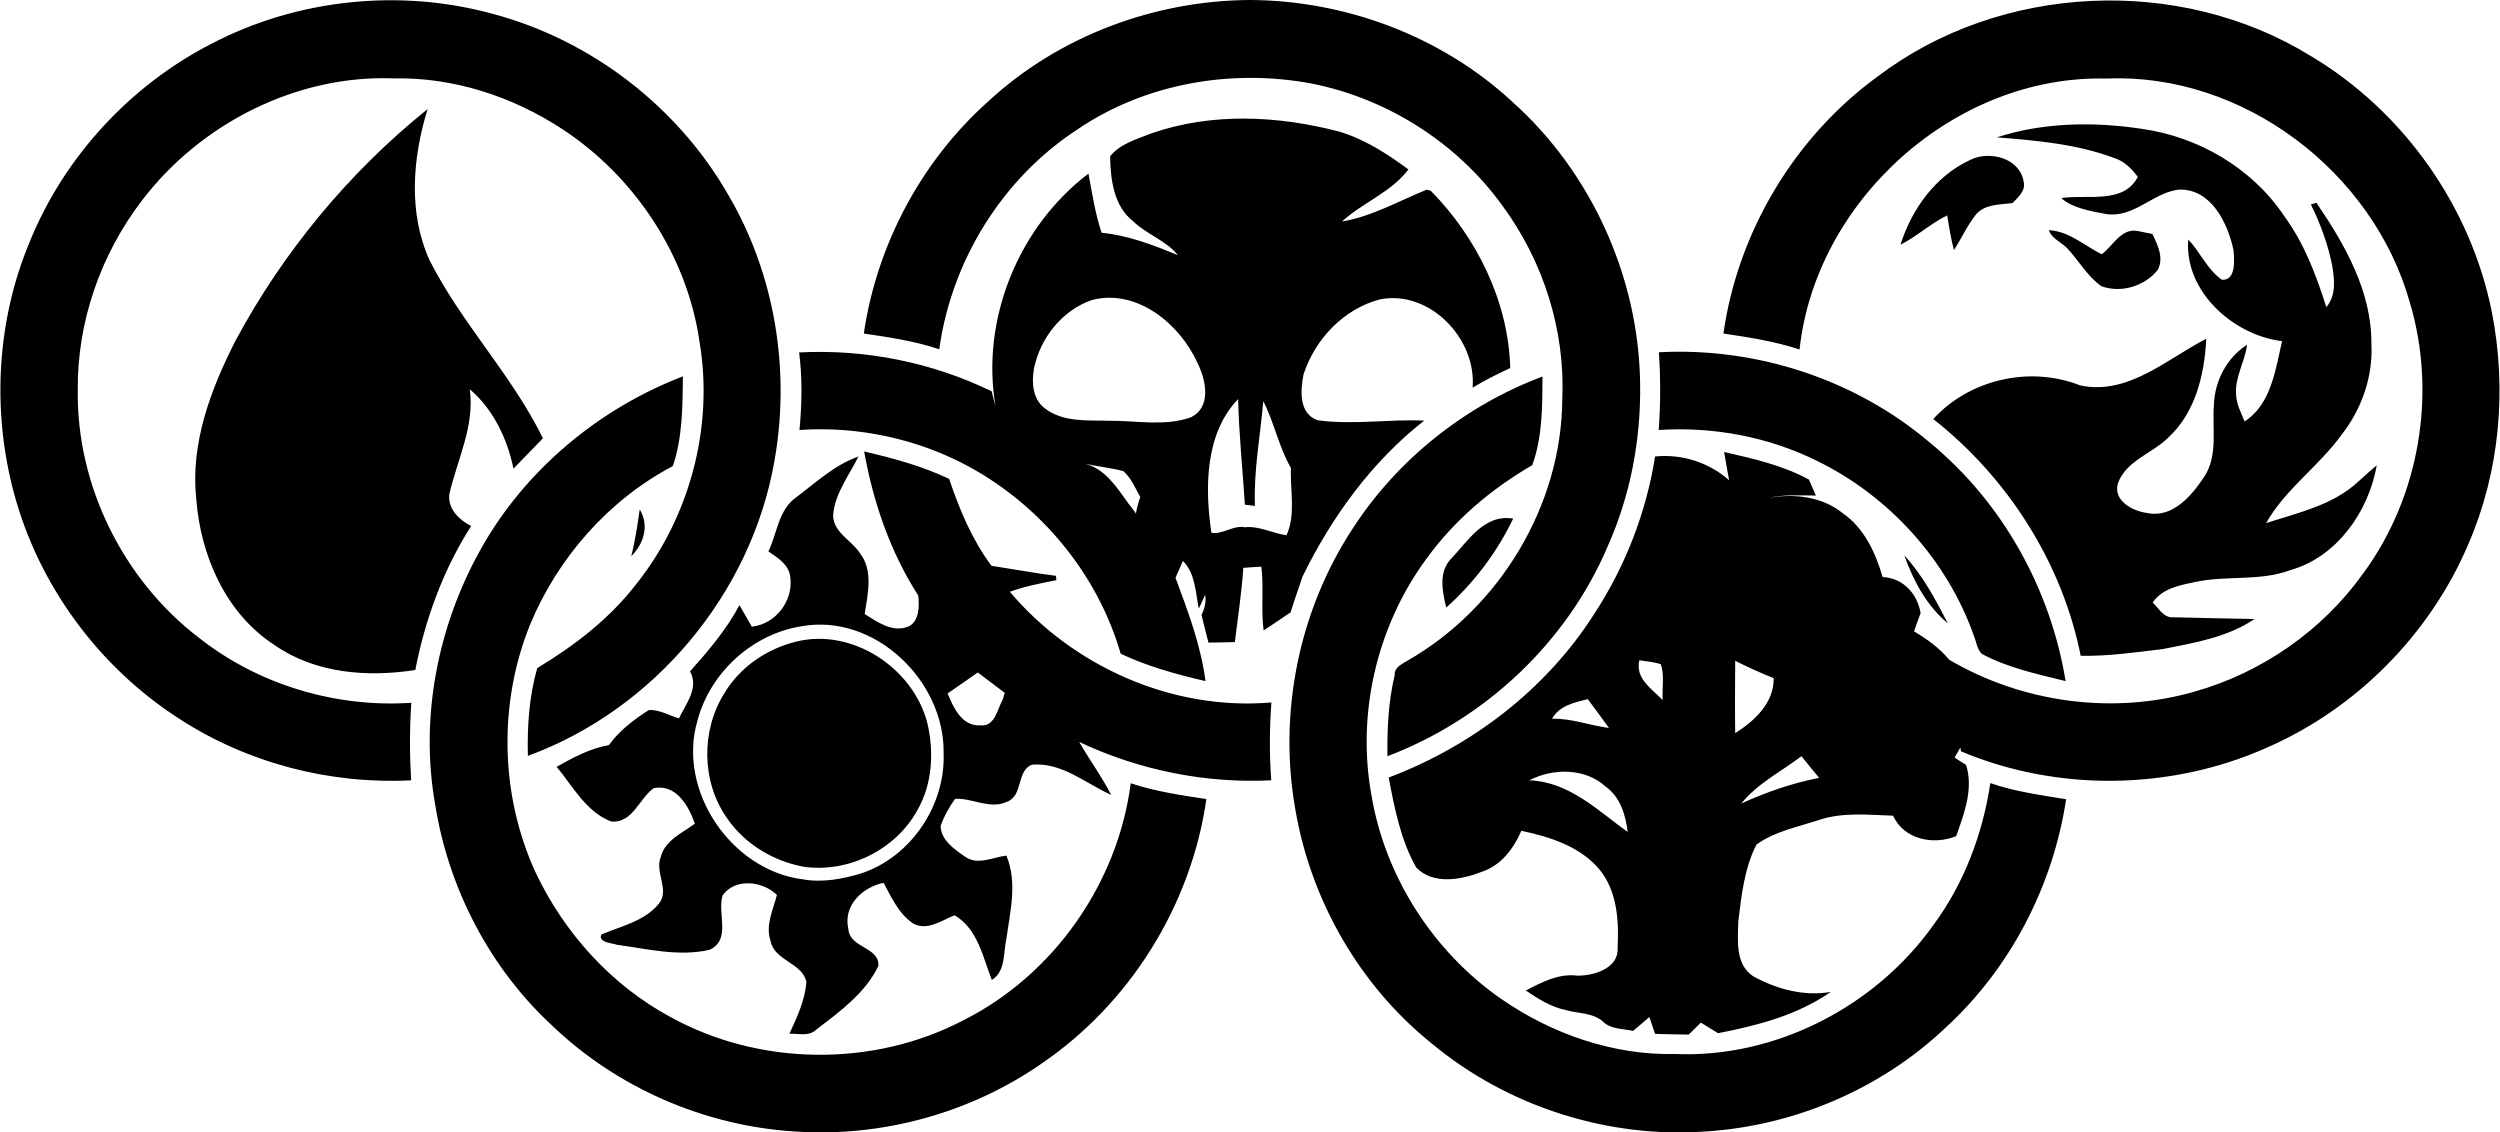 <?xml version="1.0" encoding="UTF-8"?>
<!DOCTYPE svg PUBLIC "-//W3C//DTD SVG 1.1//EN" "http://www.w3.org/Graphics/SVG/1.1/DTD/svg11.dtd">
<!-- Creator: CorelDRAW 2020 (64-Bit) -->
<svg xmlns="http://www.w3.org/2000/svg" xml:space="preserve" width="691px" height="313px" version="1.1" style="shape-rendering:geometricPrecision; text-rendering:geometricPrecision; image-rendering:optimizeQuality; fill-rule:evenodd; clip-rule:evenodd"
viewBox="0 0 144.09 65.29"
 xmlns:xlink="http://www.w3.org/1999/xlink"
 xmlns:xodm="http://www.corel.com/coreldraw/odm/2003">
 <defs>
  <style type="text/css">
   <![CDATA[
    .fil0 {fill:black;fill-rule:nonzero}
   ]]>
  </style>
 </defs>
 <g id="Layer_x0020_1">
  <path class="fil0" d="M12.23 2.49c4.92,-2.55 10.81,-3.16 16.16,-1.69 5.68,1.51 10.69,5.37 13.6,10.48 2.68,4.58 3.57,10.12 2.63,15.33 -1.34,7.63 -6.94,14.31 -14.21,16.97 -0.04,-1.69 0.07,-3.42 0.54,-5.06 2.14,-1.29 4.15,-2.83 5.69,-4.82 3.09,-3.86 4.48,-9.04 3.68,-13.91 -0.7,-5.02 -3.73,-9.61 -7.96,-12.37 -2.85,-1.86 -6.24,-2.97 -9.67,-2.9 -5.61,-0.22 -11.15,2.6 -14.53,7.04 -2.38,3.11 -3.74,7 -3.7,10.93 -0.08,5.49 2.61,10.93 6.97,14.27 3.44,2.72 7.9,4.05 12.26,3.76 -0.1,1.49 -0.1,2.98 -0.01,4.47 -4.7,0.24 -9.46,-1 -13.4,-3.57 -4.61,-2.97 -8.08,-7.68 -9.5,-12.99 -1.27,-4.73 -1,-9.89 0.88,-14.42 1.99,-4.94 5.82,-9.1 10.57,-11.52zm52.78 26.51c0.03,0.03 0.25,0.3 0.46,0.61 0.05,-0.32 0.13,-0.64 0.25,-0.95 -0.29,-0.52 -0.52,-1.1 -0.98,-1.5 -0.74,-0.19 -1.5,-0.27 -2.24,-0.43 1.16,0.27 1.84,1.33 2.51,2.26l0 0 0 0.01zm-18.96 -8.68c3.81,-0.2 7.66,0.57 11.1,2.24 0.07,0.28 0.14,0.57 0.22,0.85 -0.85,-5 1.33,-10.34 5.36,-13.4 0.22,1.15 0.39,2.31 0.76,3.41 1.54,0.15 2.98,0.71 4.4,1.29 -0.7,-0.86 -1.82,-1.2 -2.6,-1.97 -1.11,-0.87 -1.29,-2.42 -1.31,-3.73 0.58,-0.72 1.52,-0.98 2.35,-1.31 3.48,-1.22 7.3,-1.04 10.83,-0.12 1.47,0.43 2.79,1.28 4.02,2.19 -1.01,1.33 -2.64,1.91 -3.83,3 1.73,-0.29 3.27,-1.18 4.87,-1.83l0.24 0.05c2.67,2.71 4.49,6.41 4.59,10.23 -0.74,0.34 -1.47,0.71 -2.17,1.13 0.23,-2.82 -2.47,-5.65 -5.34,-5.09 -2.1,0.55 -3.75,2.3 -4.41,4.33 -0.18,0.92 -0.28,2.25 0.81,2.64 2.03,0.28 4.1,-0.07 6.15,0.02 -3.04,2.38 -5.35,5.58 -7.03,9.02 -0.21,0.68 -0.47,1.34 -0.67,2.03 -0.52,0.35 -1.03,0.71 -1.56,1.05 -0.16,-1.23 0.02,-2.46 -0.13,-3.68 -0.35,0.02 -0.69,0.04 -1.04,0.07 -0.1,1.43 -0.31,2.86 -0.49,4.28 -0.51,0.02 -1.01,0.02 -1.52,0.03 -0.14,-0.53 -0.27,-1.07 -0.4,-1.6 0.18,-0.36 0.28,-0.75 0.21,-1.15 -0.12,0.26 -0.24,0.53 -0.37,0.79 -0.18,-0.94 -0.2,-2.03 -0.91,-2.75 -0.11,0.24 -0.32,0.73 -0.43,0.97 0.72,1.94 1.46,3.89 1.73,5.96 -1.67,-0.39 -3.33,-0.84 -4.89,-1.58 -1.32,-4.56 -4.55,-8.48 -8.7,-10.76 -2.98,-1.63 -6.44,-2.37 -9.82,-2.14 0.14,-1.49 0.17,-2.99 -0.02,-4.47zm-18.36 11.35c2.55,-4.56 6.79,-8.1 11.66,-9.97 -0.02,1.73 -0.02,3.51 -0.58,5.17 -3.71,1.96 -6.63,5.28 -8.23,9.14 -1.84,4.54 -1.73,9.83 0.31,14.28 1.65,3.49 4.36,6.5 7.77,8.34 5.12,2.83 11.67,2.92 16.87,0.21 5.22,-2.61 8.93,-7.9 9.68,-13.68 1.41,0.47 2.89,0.69 4.36,0.91 -0.87,6.11 -4.4,11.78 -9.5,15.25 -4.14,2.88 -9.3,4.28 -14.32,3.91 -5.15,-0.34 -10.16,-2.52 -13.89,-6.09 -3.6,-3.32 -5.98,-7.91 -6.75,-12.73 -0.9,-5.02 0.14,-10.31 2.62,-14.74zm18.21 -3.01c1.13,-0.85 2.2,-1.86 3.57,-2.34 -0.54,1.1 -1.36,2.12 -1.46,3.38 0.01,1 1.04,1.43 1.53,2.17 0.8,1.01 0.47,2.37 0.29,3.53 0.73,0.46 1.56,1.07 2.48,0.74 0.68,-0.28 0.67,-1.19 0.61,-1.8 -1.61,-2.51 -2.6,-5.38 -3.12,-8.31 1.68,0.39 3.34,0.84 4.9,1.58 0.59,1.76 1.32,3.51 2.44,5.01 1.23,0.19 2.47,0.42 3.72,0.58l0.02 0.25c-0.9,0.18 -1.81,0.35 -2.68,0.67 3.66,4.33 9.4,6.87 15.08,6.38 -0.11,1.49 -0.12,2.99 -0.01,4.49 -3.8,0.19 -7.63,-0.59 -11.07,-2.21 0.59,1.03 1.3,1.99 1.84,3.05 -1.47,-0.66 -2.86,-1.9 -4.57,-1.74 -0.9,0.34 -0.49,1.82 -1.45,2.14 -0.98,0.46 -2,-0.24 -2.98,-0.17 -0.34,0.47 -0.63,1 -0.83,1.54 0,0.82 0.78,1.36 1.39,1.78 0.73,0.54 1.62,0.04 2.4,-0.05 0.65,1.55 0.21,3.26 -0.01,4.86 -0.18,0.8 -0.03,1.81 -0.83,2.31 -0.52,-1.33 -0.82,-2.96 -2.15,-3.73 -0.73,0.29 -1.56,0.91 -2.36,0.49 -0.85,-0.55 -1.27,-1.51 -1.73,-2.36 -1.23,0.25 -2.35,1.32 -2.03,2.67 0.07,1.09 1.8,1.02 1.73,2.12 -0.75,1.57 -2.23,2.64 -3.58,3.67 -0.42,0.42 -1.03,0.22 -1.55,0.24 0.44,-0.95 0.9,-1.93 0.98,-2.99 -0.25,-1.12 -1.86,-1.21 -2.07,-2.37 -0.3,-0.9 0.15,-1.79 0.37,-2.64 -0.82,-0.81 -2.41,-0.99 -3.13,0.02 -0.33,1.03 0.52,2.55 -0.75,3.14 -1.77,0.41 -3.59,-0.05 -5.35,-0.29 -0.28,-0.1 -1.1,-0.13 -0.89,-0.59 1.14,-0.49 2.48,-0.76 3.31,-1.77 0.65,-0.81 -0.25,-1.82 0.11,-2.69 0.24,-0.97 1.24,-1.39 1.97,-1.93 -0.36,-1.03 -1.08,-2.3 -2.37,-2.05 -0.85,0.6 -1.21,2.02 -2.44,1.93 -1.46,-0.55 -2.22,-2.03 -3.16,-3.16 0.95,-0.53 1.92,-1.06 3.01,-1.25 0.61,-0.84 1.44,-1.47 2.3,-2.02 0.61,-0.04 1.17,0.31 1.74,0.48 0.4,-0.84 1.17,-1.76 0.64,-2.71 1.06,-1.19 2.1,-2.41 2.85,-3.82 0.24,0.41 0.47,0.82 0.71,1.24 1.38,-0.14 2.41,-1.5 2.22,-2.86 -0.07,-0.72 -0.73,-1.11 -1.26,-1.48 0.51,-1.05 0.58,-2.42 1.62,-3.13zm10.45 10.11c-0.57,0.41 -1.16,0.81 -1.74,1.21 0.34,0.82 0.82,1.9 1.89,1.84 0.84,0.09 0.97,-0.92 1.28,-1.47 0.03,-0.1 0.1,-0.3 0.13,-0.4 -0.52,-0.39 -1.04,-0.79 -1.56,-1.18zm-10.18 -2.66c-2.82,0.45 -5.25,2.67 -5.98,5.43 -1.19,4.03 1.94,8.64 6.08,9.16 1.12,0.2 2.28,-0.02 3.35,-0.34 2.88,-0.95 4.88,-3.94 4.76,-6.95 0.06,-4.17 -3.99,-8.07 -8.21,-7.3zm-9.31 -6.74c0.56,0.94 0.24,1.97 -0.49,2.7 0.23,-0.89 0.36,-1.8 0.49,-2.7zm8.99 7.63c3.23,-0.82 6.74,1.48 7.58,4.64 0.41,1.68 0.31,3.55 -0.56,5.07 -1.25,2.29 -4,3.64 -6.58,3.26 -1.74,-0.33 -3.38,-1.31 -4.39,-2.79 -1.48,-2.08 -1.52,-5.05 -0.16,-7.21 0.89,-1.5 2.43,-2.55 4.11,-2.97zm49.77 -16.69c5.6,-0.3 11.31,1.55 15.6,5.19 4.19,3.43 6.98,8.44 7.85,13.77 -1.64,-0.41 -3.33,-0.76 -4.83,-1.57 -0.28,-0.27 -0.31,-0.68 -0.45,-1.02 -1.54,-4.37 -4.87,-8.06 -9.04,-10.1 -2.81,-1.4 -6.01,-1.99 -9.14,-1.79 0.11,-1.49 0.11,-2.99 0.01,-4.48zm-17.67 10.19c2.58,-4 6.5,-7.12 10.96,-8.79 -0.01,1.72 0,3.48 -0.59,5.11 -2.4,1.39 -4.55,3.22 -6.17,5.49 -2.8,3.85 -3.96,8.86 -3.1,13.55 0.79,4.71 3.58,9.03 7.49,11.74 2.92,2.02 6.46,3.25 10.03,3.17 5.8,0.24 11.56,-2.75 14.9,-7.47 1.76,-2.39 2.82,-5.23 3.26,-8.15 1.41,0.49 2.9,0.69 4.37,0.93 -0.76,5.01 -3.22,9.76 -6.97,13.19 -3.7,3.5 -8.65,5.62 -13.73,5.96 -5.68,0.43 -11.5,-1.42 -15.88,-5.07 -4.15,-3.33 -6.97,-8.25 -7.86,-13.49 -0.99,-5.55 0.2,-11.45 3.29,-16.17zm17.45 -4.18c1.54,-0.16 3.11,0.34 4.27,1.37 -0.1,-0.54 -0.2,-1.09 -0.29,-1.63 1.66,0.38 3.37,0.76 4.89,1.59 0.1,0.23 0.3,0.69 0.4,0.92 -0.92,0 -1.85,-0.07 -2.75,0.14 1.47,-0.27 3.11,-0.09 4.3,0.88 1.24,0.86 1.89,2.27 2.3,3.68 1.17,0.05 2,0.95 2.19,2.08 -0.13,0.35 -0.26,0.7 -0.38,1.05 0.75,0.45 1.47,0.96 2.03,1.64 4.21,2.47 9.42,3.19 14.13,1.84 3.88,-1.09 7.38,-3.52 9.73,-6.81 3.26,-4.42 4.27,-10.39 2.69,-15.65 -2.12,-7.53 -9.63,-13.24 -17.5,-12.89 -8.71,-0.22 -16.75,7.01 -17.68,15.62 -1.43,-0.47 -2.91,-0.7 -4.39,-0.92 0.83,-5.85 4.1,-11.33 8.88,-14.81 7.08,-5.38 17.4,-5.86 24.97,-1.2 5.35,3.18 9.25,8.69 10.46,14.8 0.87,4.45 0.45,9.18 -1.36,13.35 -2.21,5.2 -6.46,9.5 -11.65,11.75 -5.51,2.45 -12.04,2.54 -17.6,0.2l-0.04 -0.22c-0.08,0.14 -0.25,0.44 -0.33,0.58 0.16,0.11 0.49,0.32 0.66,0.42 0.44,1.37 -0.11,2.81 -0.57,4.11 -1.32,0.53 -3,0.2 -3.64,-1.18 -1.41,-0.05 -2.86,-0.21 -4.22,0.23 -1.23,0.41 -2.58,0.66 -3.65,1.43 -0.7,1.35 -0.87,2.93 -1.05,4.43 -0.03,1.07 -0.19,2.49 0.86,3.17 1.35,0.74 2.92,1.17 4.47,0.9 -1.92,1.34 -4.23,1.94 -6.5,2.38 -0.33,-0.21 -0.66,-0.41 -0.99,-0.61 -0.24,0.23 -0.47,0.46 -0.7,0.69 -0.65,-0.01 -1.29,-0.02 -1.94,-0.04 -0.11,-0.32 -0.22,-0.65 -0.33,-0.97 -0.31,0.26 -0.63,0.53 -0.94,0.8 -0.56,-0.13 -1.22,-0.09 -1.67,-0.48 -0.58,-0.58 -1.46,-0.51 -2.19,-0.72 -0.86,-0.17 -1.61,-0.65 -2.32,-1.13 0.91,-0.48 1.88,-0.99 2.95,-0.86 0.96,0.02 2.41,-0.42 2.34,-1.59 0.08,-1.55 -0.02,-3.26 -1.03,-4.51 -1.12,-1.35 -2.87,-1.9 -4.52,-2.25 -0.44,1.02 -1.16,1.98 -2.24,2.35 -1.19,0.47 -2.83,0.79 -3.82,-0.23 -0.9,-1.59 -1.25,-3.41 -1.59,-5.19 4.79,-1.81 9.06,-5.07 11.83,-9.4 1.8,-2.74 3.02,-5.87 3.53,-9.11zm-0.91 11.75c-0.24,1.05 0.71,1.64 1.35,2.29 -0.05,-0.68 0.12,-1.42 -0.11,-2.06 -0.4,-0.14 -0.83,-0.17 -1.24,-0.23zm5.53 0.03c-0.01,1.39 -0.02,2.78 0,4.17 1.11,-0.7 2.24,-1.74 2.22,-3.17 -0.76,-0.3 -1.5,-0.64 -2.22,-1zm-10.56 3.34c1.12,-0.03 2.18,0.39 3.28,0.53 -0.4,-0.56 -0.81,-1.11 -1.22,-1.66 -0.76,0.19 -1.64,0.37 -2.06,1.13zm10.91 4.89c1.44,-0.66 2.94,-1.18 4.49,-1.48 -0.34,-0.42 -0.69,-0.83 -1.02,-1.25 -1.17,0.89 -2.53,1.56 -3.47,2.73zm-12.22 -1.34c2.28,0.08 3.94,1.73 5.67,2.98 -0.12,-0.98 -0.42,-2.01 -1.26,-2.61 -1.19,-1.09 -3.04,-1.08 -4.41,-0.37zm-4.55 -12.73c1,-1.04 1.93,-2.64 3.62,-2.36 -0.93,1.94 -2.25,3.69 -3.86,5.13 -0.22,-0.9 -0.45,-2 0.24,-2.77zm31.51 -24.34c2.66,-0.87 5.59,-0.91 8.36,-0.49 3.26,0.46 6.35,2.26 8.2,5.02 1.15,1.57 1.85,3.41 2.43,5.26 0.57,-0.66 0.48,-1.58 0.34,-2.39 -0.24,-1.23 -0.68,-2.42 -1.23,-3.53 0.08,-0.03 0.24,-0.08 0.32,-0.1 1.64,2.41 3.19,5.11 3.17,8.13 0.1,1.87 -0.55,3.75 -1.7,5.22 -1.31,1.83 -3.25,3.14 -4.37,5.12 1.84,-0.6 3.86,-1.03 5.32,-2.4 0.35,-0.31 0.69,-0.63 1.06,-0.93 -0.47,2.66 -2.29,5.28 -4.98,6.04 -1.79,0.67 -3.72,0.28 -5.55,0.7 -0.88,0.18 -1.85,0.37 -2.39,1.17 0.36,0.33 0.64,0.92 1.23,0.85 1.54,0.03 3.09,0.08 4.64,0.1 -1.56,1.06 -3.46,1.37 -5.27,1.73 -1.58,0.19 -3.16,0.42 -4.75,0.39 -1.07,-5.37 -4.21,-10.27 -8.5,-13.65 2.09,-2.3 5.58,-3.08 8.47,-1.94 2.75,0.59 5,-1.52 7.27,-2.69 -0.1,2.05 -0.62,4.24 -2.17,5.68 -0.93,0.94 -2.45,1.33 -2.93,2.67 -0.27,1.01 0.87,1.59 1.7,1.7 1.44,0.3 2.53,-0.97 3.25,-2.04 0.85,-1.25 0.48,-2.78 0.59,-4.19 0.04,-1.37 0.74,-2.73 1.91,-3.47 -0.12,0.98 -0.72,1.88 -0.63,2.89 0.02,0.55 0.3,1.04 0.49,1.53 1.53,-0.99 1.78,-2.99 2.16,-4.63 -2.81,-0.34 -5.65,-2.87 -5.41,-5.86 0.7,0.73 1.09,1.73 1.94,2.32 0.82,0.06 0.72,-1.15 0.67,-1.71 -0.33,-1.55 -1.28,-3.54 -3.14,-3.49 -1.5,0.17 -2.61,1.66 -4.21,1.41 -0.86,-0.16 -1.97,-0.35 -2.58,-0.92 1.46,-0.23 3.59,0.38 4.41,-1.22 -0.35,-0.48 -0.78,-0.91 -1.36,-1.09 -2.16,-0.81 -4.48,-1.01 -6.76,-1.19zm-1.56 1.31c1.11,-0.57 2.88,-0.13 3.1,1.24 0.13,0.55 -0.32,0.89 -0.64,1.24 -0.72,0.09 -1.54,0.05 -2.08,0.62 -0.52,0.64 -0.85,1.4 -1.3,2.09 -0.17,-0.66 -0.28,-1.33 -0.39,-2 -0.96,0.47 -1.75,1.21 -2.69,1.69 0.64,-2.05 2.02,-3.96 4,-4.88zm4.55 4.04c1.17,0.06 2.05,0.89 3.05,1.39 0.65,-0.47 1.1,-1.49 2.03,-1.35 0.22,0.05 0.67,0.14 0.89,0.18 0.31,0.63 0.67,1.36 0.32,2.06 -0.74,0.95 -2.13,1.37 -3.26,0.95 -0.83,-0.59 -1.31,-1.49 -1.99,-2.21 -0.35,-0.34 -0.87,-0.54 -1.04,-1.02zm-8.33 18.75c1.06,1.15 1.8,2.54 2.51,3.92 -1.21,-1 -1.99,-2.45 -2.51,-3.92zm-52.83 -26.16c4.06,-3.77 9.58,-5.83 15.11,-5.86 5.52,0.03 11.04,2.09 15.11,5.86 4.59,4.1 7.32,10.17 7.38,16.32 0.04,3.18 -0.56,6.37 -1.85,9.27 -2.35,5.57 -7.08,10.01 -12.72,12.15 -0.02,-1.57 0.05,-3.15 0.42,-4.68 -0.03,-0.45 0.41,-0.62 0.72,-0.82 5.3,-3.02 8.9,-8.93 8.94,-15.07 0.18,-3.98 -1.09,-7.97 -3.45,-11.17 -2.61,-3.62 -6.62,-6.17 -10.99,-7.04 -4.62,-0.87 -9.59,-0.02 -13.51,2.64 -4.33,2.82 -7.27,7.58 -7.97,12.68 -1.41,-0.48 -2.88,-0.69 -4.35,-0.91 0.75,-5.11 3.31,-9.93 7.16,-13.37zm5.99 11.44c-1.72,0.59 -2.98,2.19 -3.34,3.95 -0.14,0.8 -0.08,1.75 0.61,2.28 1.07,0.84 2.5,0.69 3.77,0.73 1.54,-0.01 3.15,0.33 4.64,-0.19 1.24,-0.57 0.9,-2.16 0.41,-3.14 -1.01,-2.25 -3.5,-4.31 -6.09,-3.63zm6.89 13.42c0.66,0.11 1.24,-0.45 1.92,-0.32 0.84,-0.09 1.6,0.35 2.41,0.46 0.54,-1.16 0.21,-2.61 0.25,-3.89 -0.7,-1.21 -0.95,-2.6 -1.59,-3.84 -0.17,2.01 -0.56,4.02 -0.48,6.04 -0.14,-0.02 -0.44,-0.05 -0.58,-0.07 -0.13,-2.03 -0.34,-4.06 -0.39,-6.09 -1.92,2 -1.92,5.13 -1.54,7.71zm-56.27 -11.07c2.75,-5.12 6.54,-9.71 11.08,-13.36 -0.87,2.82 -1.13,5.99 0.12,8.73 1.84,3.63 4.74,6.6 6.53,10.25 -0.57,0.58 -1.14,1.17 -1.7,1.75 -0.35,-1.72 -1.17,-3.43 -2.52,-4.58 0.3,2.1 -0.72,4.06 -1.18,6.06 -0.09,0.85 0.57,1.48 1.26,1.83 -1.61,2.52 -2.65,5.37 -3.22,8.3 -2.76,0.43 -5.77,0.2 -8.12,-1.44 -2.82,-1.83 -4.26,-5.16 -4.51,-8.42 -0.34,-3.21 0.83,-6.31 2.26,-9.12z"/>
 </g>
</svg>
